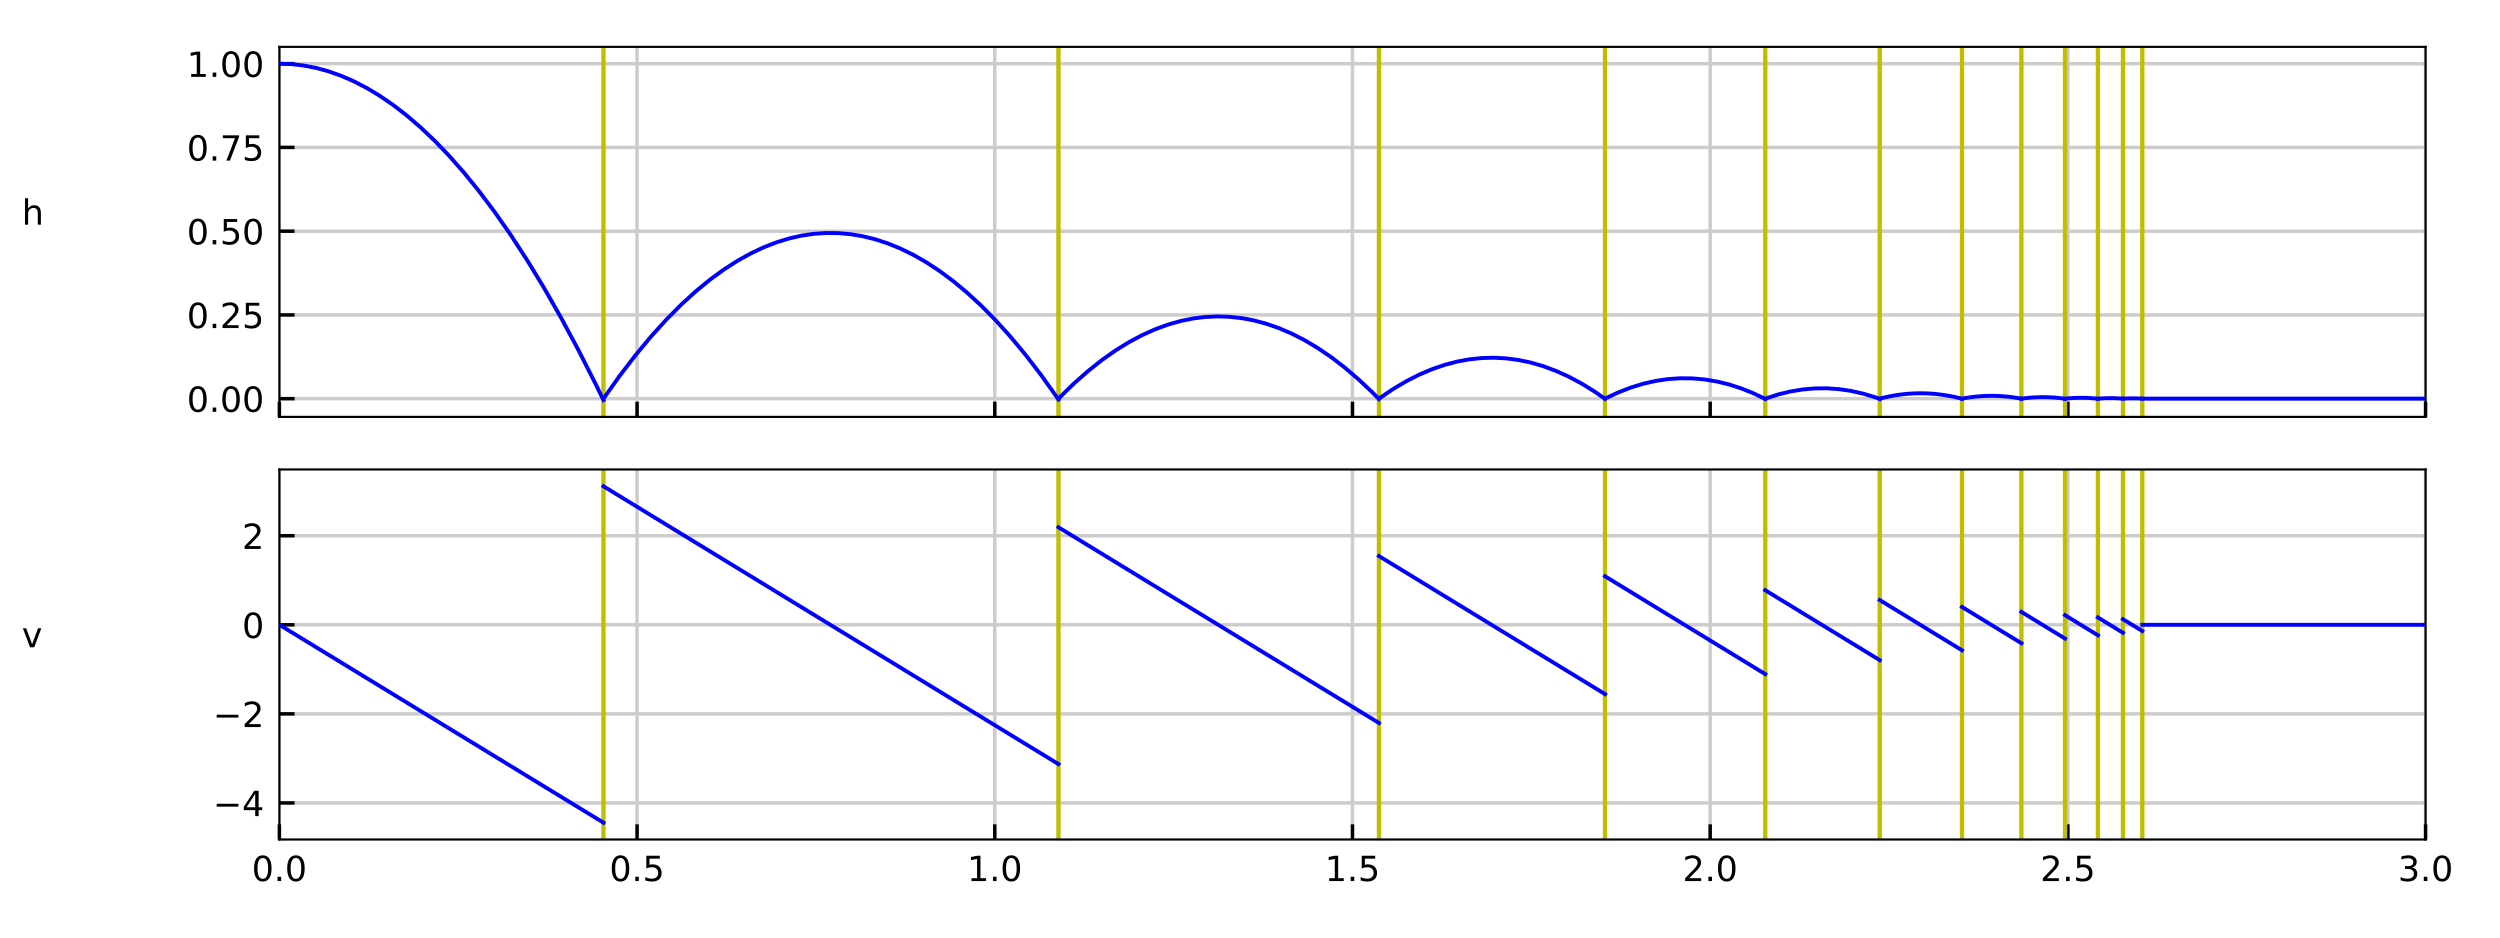 <?xml version="1.0" encoding="utf-8" standalone="no"?>
<!DOCTYPE svg PUBLIC "-//W3C//DTD SVG 1.1//EN"
  "http://www.w3.org/Graphics/SVG/1.1/DTD/svg11.dtd">
<!-- Created with matplotlib (https://matplotlib.org/) -->
<svg height="216pt" version="1.1" viewBox="0 0 576 216" width="576pt" xmlns="http://www.w3.org/2000/svg" xmlns:xlink="http://www.w3.org/1999/xlink">
 <defs>
  <style type="text/css">
*{stroke-linecap:butt;stroke-linejoin:round;}
  </style>
 </defs>
 <g id="figure_1">
  <g id="patch_1">
   <path d="M 0 216 
L 576 216 
L 576 0 
L 0 0 
z
" style="fill:#ffffff;"/>
  </g>
  <g id="axes_1">
   <g id="patch_2">
    <path d="M 64.368 96.056 
L 558.855 96.056 
L 558.855 10.8 
L 64.368 10.8 
z
" style="fill:#ffffff;"/>
   </g>
   <g id="matplotlib.axis_1">
    <g id="xtick_1">
     <g id="line2d_1">
      <path clip-path="url(#p7c8b265387)" d="M 64.368 96.056 
L 64.368 10.8 
" style="fill:none;stroke:#cccccc;stroke-linecap:square;stroke-width:0.8;"/>
     </g>
     <g id="line2d_2">
      <defs>
       <path d="M 0 0 
L 0 -3.5 
" id="mca4e1f4538" style="stroke:#000000;stroke-width:0.8;"/>
      </defs>
      <g>
       <use style="stroke:#000000;stroke-width:0.8;" x="64.368" xlink:href="#mca4e1f4538" y="96.056"/>
      </g>
     </g>
    </g>
    <g id="xtick_2">
     <g id="line2d_3">
      <path clip-path="url(#p7c8b265387)" d="M 146.782 96.056 
L 146.782 10.8 
" style="fill:none;stroke:#cccccc;stroke-linecap:square;stroke-width:0.8;"/>
     </g>
     <g id="line2d_4">
      <g>
       <use style="stroke:#000000;stroke-width:0.8;" x="146.782" xlink:href="#mca4e1f4538" y="96.056"/>
      </g>
     </g>
    </g>
    <g id="xtick_3">
     <g id="line2d_5">
      <path clip-path="url(#p7c8b265387)" d="M 229.197 96.056 
L 229.197 10.8 
" style="fill:none;stroke:#cccccc;stroke-linecap:square;stroke-width:0.8;"/>
     </g>
     <g id="line2d_6">
      <g>
       <use style="stroke:#000000;stroke-width:0.8;" x="229.197" xlink:href="#mca4e1f4538" y="96.056"/>
      </g>
     </g>
    </g>
    <g id="xtick_4">
     <g id="line2d_7">
      <path clip-path="url(#p7c8b265387)" d="M 311.611 96.056 
L 311.611 10.8 
" style="fill:none;stroke:#cccccc;stroke-linecap:square;stroke-width:0.8;"/>
     </g>
     <g id="line2d_8">
      <g>
       <use style="stroke:#000000;stroke-width:0.8;" x="311.611" xlink:href="#mca4e1f4538" y="96.056"/>
      </g>
     </g>
    </g>
    <g id="xtick_5">
     <g id="line2d_9">
      <path clip-path="url(#p7c8b265387)" d="M 394.026 96.056 
L 394.026 10.8 
" style="fill:none;stroke:#cccccc;stroke-linecap:square;stroke-width:0.8;"/>
     </g>
     <g id="line2d_10">
      <g>
       <use style="stroke:#000000;stroke-width:0.8;" x="394.026" xlink:href="#mca4e1f4538" y="96.056"/>
      </g>
     </g>
    </g>
    <g id="xtick_6">
     <g id="line2d_11">
      <path clip-path="url(#p7c8b265387)" d="M 476.44 96.056 
L 476.44 10.8 
" style="fill:none;stroke:#cccccc;stroke-linecap:square;stroke-width:0.8;"/>
     </g>
     <g id="line2d_12">
      <g>
       <use style="stroke:#000000;stroke-width:0.8;" x="476.44" xlink:href="#mca4e1f4538" y="96.056"/>
      </g>
     </g>
    </g>
    <g id="xtick_7">
     <g id="line2d_13">
      <path clip-path="url(#p7c8b265387)" d="M 558.855 96.056 
L 558.855 10.8 
" style="fill:none;stroke:#cccccc;stroke-linecap:square;stroke-width:0.8;"/>
     </g>
     <g id="line2d_14">
      <g>
       <use style="stroke:#000000;stroke-width:0.8;" x="558.855" xlink:href="#mca4e1f4538" y="96.056"/>
      </g>
     </g>
    </g>
   </g>
   <g id="matplotlib.axis_2">
    <g id="ytick_1">
     <g id="line2d_15">
      <path clip-path="url(#p7c8b265387)" d="M 64.368 91.847 
L 558.855 91.847 
" style="fill:none;stroke:#cccccc;stroke-linecap:square;stroke-width:0.8;"/>
     </g>
     <g id="line2d_16">
      <defs>
       <path d="M 0 0 
L 3.5 0 
" id="m8589a57778" style="stroke:#000000;stroke-width:0.8;"/>
      </defs>
      <g>
       <use style="stroke:#000000;stroke-width:0.8;" x="64.368" xlink:href="#m8589a57778" y="91.847"/>
      </g>
     </g>
     <g id="text_1">
      <!-- 0.00 -->
      <defs>
       <path d="M 31.781 66.406 
Q 24.172 66.406 20.328 58.906 
Q 16.5 51.422 16.5 36.375 
Q 16.5 21.391 20.328 13.891 
Q 24.172 6.391 31.781 6.391 
Q 39.453 6.391 43.281 13.891 
Q 47.125 21.391 47.125 36.375 
Q 47.125 51.422 43.281 58.906 
Q 39.453 66.406 31.781 66.406 
z
M 31.781 74.219 
Q 44.047 74.219 50.516 64.516 
Q 56.984 54.828 56.984 36.375 
Q 56.984 17.969 50.516 8.266 
Q 44.047 -1.422 31.781 -1.422 
Q 19.531 -1.422 13.062 8.266 
Q 6.594 17.969 6.594 36.375 
Q 6.594 54.828 13.062 64.516 
Q 19.531 74.219 31.781 74.219 
z
" id="DejaVuSans-48"/>
       <path d="M 10.688 12.406 
L 21 12.406 
L 21 0 
L 10.688 0 
z
" id="DejaVuSans-46"/>
      </defs>
      <g transform="translate(43.056 94.886)scale(0.08 -0.08)">
       <use xlink:href="#DejaVuSans-48"/>
       <use x="63.623" xlink:href="#DejaVuSans-46"/>
       <use x="95.41" xlink:href="#DejaVuSans-48"/>
       <use x="159.033" xlink:href="#DejaVuSans-48"/>
      </g>
     </g>
    </g>
    <g id="ytick_2">
     <g id="line2d_17">
      <path clip-path="url(#p7c8b265387)" d="M 64.368 72.554 
L 558.855 72.554 
" style="fill:none;stroke:#cccccc;stroke-linecap:square;stroke-width:0.8;"/>
     </g>
     <g id="line2d_18">
      <g>
       <use style="stroke:#000000;stroke-width:0.8;" x="64.368" xlink:href="#m8589a57778" y="72.554"/>
      </g>
     </g>
     <g id="text_2">
      <!-- 0.25 -->
      <defs>
       <path d="M 19.188 8.297 
L 53.609 8.297 
L 53.609 0 
L 7.328 0 
L 7.328 8.297 
Q 12.938 14.109 22.625 23.891 
Q 32.328 33.688 34.812 36.531 
Q 39.547 41.844 41.422 45.531 
Q 43.312 49.219 43.312 52.781 
Q 43.312 58.594 39.234 62.25 
Q 35.156 65.922 28.609 65.922 
Q 23.969 65.922 18.812 64.312 
Q 13.672 62.703 7.812 59.422 
L 7.812 69.391 
Q 13.766 71.781 18.938 73 
Q 24.125 74.219 28.422 74.219 
Q 39.75 74.219 46.484 68.547 
Q 53.219 62.891 53.219 53.422 
Q 53.219 48.922 51.531 44.891 
Q 49.859 40.875 45.406 35.406 
Q 44.188 33.984 37.641 27.219 
Q 31.109 20.453 19.188 8.297 
z
" id="DejaVuSans-50"/>
       <path d="M 10.797 72.906 
L 49.516 72.906 
L 49.516 64.594 
L 19.828 64.594 
L 19.828 46.734 
Q 21.969 47.469 24.109 47.828 
Q 26.266 48.188 28.422 48.188 
Q 40.625 48.188 47.75 41.5 
Q 54.891 34.812 54.891 23.391 
Q 54.891 11.625 47.562 5.094 
Q 40.234 -1.422 26.906 -1.422 
Q 22.312 -1.422 17.547 -0.641 
Q 12.797 0.141 7.719 1.703 
L 7.719 11.625 
Q 12.109 9.234 16.797 8.062 
Q 21.484 6.891 26.703 6.891 
Q 35.156 6.891 40.078 11.328 
Q 45.016 15.766 45.016 23.391 
Q 45.016 31 40.078 35.438 
Q 35.156 39.891 26.703 39.891 
Q 22.75 39.891 18.812 39.016 
Q 14.891 38.141 10.797 36.281 
z
" id="DejaVuSans-53"/>
      </defs>
      <g transform="translate(43.056 75.593)scale(0.08 -0.08)">
       <use xlink:href="#DejaVuSans-48"/>
       <use x="63.623" xlink:href="#DejaVuSans-46"/>
       <use x="95.41" xlink:href="#DejaVuSans-50"/>
       <use x="159.033" xlink:href="#DejaVuSans-53"/>
      </g>
     </g>
    </g>
    <g id="ytick_3">
     <g id="line2d_19">
      <path clip-path="url(#p7c8b265387)" d="M 64.368 53.261 
L 558.855 53.261 
" style="fill:none;stroke:#cccccc;stroke-linecap:square;stroke-width:0.8;"/>
     </g>
     <g id="line2d_20">
      <g>
       <use style="stroke:#000000;stroke-width:0.8;" x="64.368" xlink:href="#m8589a57778" y="53.261"/>
      </g>
     </g>
     <g id="text_3">
      <!-- 0.50 -->
      <g transform="translate(43.056 56.301)scale(0.08 -0.08)">
       <use xlink:href="#DejaVuSans-48"/>
       <use x="63.623" xlink:href="#DejaVuSans-46"/>
       <use x="95.41" xlink:href="#DejaVuSans-53"/>
       <use x="159.033" xlink:href="#DejaVuSans-48"/>
      </g>
     </g>
    </g>
    <g id="ytick_4">
     <g id="line2d_21">
      <path clip-path="url(#p7c8b265387)" d="M 64.368 33.968 
L 558.855 33.968 
" style="fill:none;stroke:#cccccc;stroke-linecap:square;stroke-width:0.8;"/>
     </g>
     <g id="line2d_22">
      <g>
       <use style="stroke:#000000;stroke-width:0.8;" x="64.368" xlink:href="#m8589a57778" y="33.968"/>
      </g>
     </g>
     <g id="text_4">
      <!-- 0.75 -->
      <defs>
       <path d="M 8.203 72.906 
L 55.078 72.906 
L 55.078 68.703 
L 28.609 0 
L 18.312 0 
L 43.219 64.594 
L 8.203 64.594 
z
" id="DejaVuSans-55"/>
      </defs>
      <g transform="translate(43.056 37.008)scale(0.08 -0.08)">
       <use xlink:href="#DejaVuSans-48"/>
       <use x="63.623" xlink:href="#DejaVuSans-46"/>
       <use x="95.41" xlink:href="#DejaVuSans-55"/>
       <use x="159.033" xlink:href="#DejaVuSans-53"/>
      </g>
     </g>
    </g>
    <g id="ytick_5">
     <g id="line2d_23">
      <path clip-path="url(#p7c8b265387)" d="M 64.368 14.675 
L 558.855 14.675 
" style="fill:none;stroke:#cccccc;stroke-linecap:square;stroke-width:0.8;"/>
     </g>
     <g id="line2d_24">
      <g>
       <use style="stroke:#000000;stroke-width:0.8;" x="64.368" xlink:href="#m8589a57778" y="14.675"/>
      </g>
     </g>
     <g id="text_5">
      <!-- 1.00 -->
      <defs>
       <path d="M 12.406 8.297 
L 28.516 8.297 
L 28.516 63.922 
L 10.984 60.406 
L 10.984 69.391 
L 28.422 72.906 
L 38.281 72.906 
L 38.281 8.297 
L 54.391 8.297 
L 54.391 0 
L 12.406 0 
z
" id="DejaVuSans-49"/>
      </defs>
      <g transform="translate(43.056 17.715)scale(0.08 -0.08)">
       <use xlink:href="#DejaVuSans-49"/>
       <use x="63.623" xlink:href="#DejaVuSans-46"/>
       <use x="95.41" xlink:href="#DejaVuSans-48"/>
       <use x="159.033" xlink:href="#DejaVuSans-48"/>
      </g>
     </g>
    </g>
    <g id="text_6">
     <!-- h -->
     <defs>
      <path d="M 54.891 33.016 
L 54.891 0 
L 45.906 0 
L 45.906 32.719 
Q 45.906 40.484 42.875 44.328 
Q 39.844 48.188 33.797 48.188 
Q 26.516 48.188 22.312 43.547 
Q 18.109 38.922 18.109 30.906 
L 18.109 0 
L 9.078 0 
L 9.078 75.984 
L 18.109 75.984 
L 18.109 46.188 
Q 21.344 51.125 25.703 53.562 
Q 30.078 56 35.797 56 
Q 45.219 56 50.047 50.172 
Q 54.891 44.344 54.891 33.016 
z
" id="DejaVuSans-104"/>
     </defs>
     <g transform="translate(5.03 51.764)scale(0.08 -0.08)">
      <use xlink:href="#DejaVuSans-104"/>
     </g>
    </g>
   </g>
   <g id="line2d_25">
    <path clip-path="url(#p7c8b265387)" d="M 139.036 96.056 
L 139.036 10.8 
" style="fill:none;stroke:#bfbf00;stroke-linecap:square;"/>
   </g>
   <g id="line2d_26">
    <path clip-path="url(#p7c8b265387)" d="M 243.867 96.056 
L 243.867 10.8 
" style="fill:none;stroke:#bfbf00;stroke-linecap:square;"/>
   </g>
   <g id="line2d_27">
    <path clip-path="url(#p7c8b265387)" d="M 317.71 96.056 
L 317.71 10.8 
" style="fill:none;stroke:#bfbf00;stroke-linecap:square;"/>
   </g>
   <g id="line2d_28">
    <path clip-path="url(#p7c8b265387)" d="M 369.796 96.056 
L 369.796 10.8 
" style="fill:none;stroke:#bfbf00;stroke-linecap:square;"/>
   </g>
   <g id="line2d_29">
    <path clip-path="url(#p7c8b265387)" d="M 406.718 96.056 
L 406.718 10.8 
" style="fill:none;stroke:#bfbf00;stroke-linecap:square;"/>
   </g>
   <g id="line2d_30">
    <path clip-path="url(#p7c8b265387)" d="M 433.09 96.056 
L 433.09 10.8 
" style="fill:none;stroke:#bfbf00;stroke-linecap:square;"/>
   </g>
   <g id="line2d_31">
    <path clip-path="url(#p7c8b265387)" d="M 452.046 96.056 
L 452.046 10.8 
" style="fill:none;stroke:#bfbf00;stroke-linecap:square;"/>
   </g>
   <g id="line2d_32">
    <path clip-path="url(#p7c8b265387)" d="M 465.727 96.056 
L 465.727 10.8 
" style="fill:none;stroke:#bfbf00;stroke-linecap:square;"/>
   </g>
   <g id="line2d_33">
    <path clip-path="url(#p7c8b265387)" d="M 475.781 96.056 
L 475.781 10.8 
" style="fill:none;stroke:#bfbf00;stroke-linecap:square;"/>
   </g>
   <g id="line2d_34">
    <path clip-path="url(#p7c8b265387)" d="M 483.363 96.056 
L 483.363 10.8 
" style="fill:none;stroke:#bfbf00;stroke-linecap:square;"/>
   </g>
   <g id="line2d_35">
    <path clip-path="url(#p7c8b265387)" d="M 489.132 96.056 
L 489.132 10.8 
" style="fill:none;stroke:#bfbf00;stroke-linecap:square;"/>
   </g>
   <g id="line2d_36">
    <path clip-path="url(#p7c8b265387)" d="M 493.583 96.056 
L 493.583 10.8 
" style="fill:none;stroke:#bfbf00;stroke-linecap:square;"/>
   </g>
   <g id="patch_3">
    <path d="M 64.368 96.056 
L 64.368 10.8 
" style="fill:none;stroke:#000000;stroke-linecap:square;stroke-linejoin:miter;stroke-width:0.5;"/>
   </g>
   <g id="patch_4">
    <path d="M 558.855 96.056 
L 558.855 10.8 
" style="fill:none;stroke:#000000;stroke-linecap:square;stroke-linejoin:miter;stroke-width:0.5;"/>
   </g>
   <g id="patch_5">
    <path d="M 64.368 96.056 
L 558.855 96.056 
" style="fill:none;stroke:#000000;stroke-linecap:square;stroke-linejoin:miter;stroke-width:0.5;"/>
   </g>
   <g id="patch_6">
    <path d="M 64.368 10.8 
L 558.855 10.8 
" style="fill:none;stroke:#000000;stroke-linecap:square;stroke-linejoin:miter;stroke-width:0.5;"/>
   </g>
   <g id="line2d_37">
    <path clip-path="url(#p7c8b265387)" d="M 64.368 14.675 
L 67.17 14.778 
L 69.972 15.1 
L 72.774 15.641 
L 75.576 16.4 
L 78.543 17.442 
L 81.51 18.73 
L 84.477 20.263 
L 87.444 22.041 
L 90.576 24.185 
L 93.708 26.601 
L 96.839 29.291 
L 100.136 32.418 
L 103.432 35.847 
L 106.894 39.774 
L 110.355 44.035 
L 113.982 48.856 
L 117.608 54.044 
L 121.399 59.86 
L 125.19 66.076 
L 129.146 72.99 
L 133.267 80.655 
L 137.387 88.793 
L 139.036 92.181 
L 139.036 92.181 
" style="fill:none;stroke:#0000ff;stroke-linecap:square;stroke-width:0.9;"/>
   </g>
   <g id="line2d_38">
    <path clip-path="url(#p7c8b265387)" d="M 139.036 91.847 
L 142.827 86.517 
L 146.453 81.794 
L 150.079 77.437 
L 153.54 73.62 
L 157.002 70.136 
L 160.298 67.129 
L 163.595 64.425 
L 166.727 62.137 
L 169.859 60.121 
L 172.99 58.379 
L 175.957 56.981 
L 178.924 55.828 
L 181.891 54.921 
L 184.693 54.289 
L 187.495 53.876 
L 190.297 53.681 
L 193.099 53.706 
L 195.902 53.949 
L 198.704 54.411 
L 201.506 55.092 
L 204.473 56.051 
L 207.44 57.256 
L 210.406 58.706 
L 213.373 60.401 
L 216.505 62.457 
L 219.637 64.785 
L 222.769 67.387 
L 226.065 70.422 
L 229.362 73.759 
L 232.823 77.589 
L 236.285 81.752 
L 239.911 86.472 
L 243.537 91.559 
L 243.867 92.04 
L 243.867 92.04 
" style="fill:none;stroke:#0000ff;stroke-linecap:square;stroke-width:0.9;"/>
   </g>
   <g id="line2d_39">
    <path clip-path="url(#p7c8b265387)" d="M 243.867 91.847 
L 247.328 88.457 
L 250.625 85.539 
L 253.921 82.924 
L 257.053 80.72 
L 260.185 78.789 
L 263.152 77.212 
L 266.119 75.88 
L 269.086 74.793 
L 272.053 73.952 
L 274.855 73.383 
L 277.657 73.033 
L 280.459 72.901 
L 283.261 72.988 
L 286.063 73.294 
L 288.865 73.819 
L 291.667 74.562 
L 294.634 75.588 
L 297.601 76.859 
L 300.568 78.375 
L 303.535 80.137 
L 306.667 82.262 
L 309.798 84.661 
L 312.93 87.333 
L 316.227 90.441 
L 317.71 91.939 
L 317.71 91.939 
" style="fill:none;stroke:#0000ff;stroke-linecap:square;stroke-width:0.9;"/>
   </g>
   <g id="line2d_40">
    <path clip-path="url(#p7c8b265387)" d="M 317.71 91.847 
L 320.842 89.713 
L 323.974 87.853 
L 326.941 86.342 
L 329.908 85.077 
L 332.874 84.057 
L 335.841 83.283 
L 338.643 82.777 
L 341.446 82.489 
L 344.248 82.42 
L 347.05 82.571 
L 349.852 82.939 
L 352.654 83.527 
L 355.456 84.333 
L 358.423 85.426 
L 361.39 86.763 
L 364.357 88.346 
L 367.324 90.175 
L 369.796 91.885 
L 369.796 91.885 
" style="fill:none;stroke:#0000ff;stroke-linecap:square;stroke-width:0.9;"/>
   </g>
   <g id="line2d_41">
    <path clip-path="url(#p7c8b265387)" d="M 369.796 91.847 
L 372.763 90.449 
L 375.73 89.297 
L 378.697 88.39 
L 381.499 87.759 
L 384.301 87.346 
L 387.103 87.152 
L 389.905 87.177 
L 392.707 87.421 
L 395.509 87.883 
L 398.312 88.564 
L 401.114 89.465 
L 404.081 90.656 
L 406.718 91.921 
L 406.718 91.921 
" style="fill:none;stroke:#0000ff;stroke-linecap:square;stroke-width:0.9;"/>
   </g>
   <g id="line2d_42">
    <path clip-path="url(#p7c8b265387)" d="M 406.718 91.847 
L 409.685 90.886 
L 412.487 90.203 
L 415.289 89.739 
L 418.091 89.493 
L 420.893 89.467 
L 423.695 89.659 
L 426.497 90.07 
L 429.299 90.7 
L 432.101 91.549 
L 433.09 91.901 
L 433.09 91.901 
" style="fill:none;stroke:#0000ff;stroke-linecap:square;stroke-width:0.9;"/>
   </g>
   <g id="line2d_43">
    <path clip-path="url(#p7c8b265387)" d="M 433.09 91.847 
L 433.255 91.804 
L 433.42 91.762 
L 433.585 91.721 
L 433.75 91.68 
L 433.915 91.64 
L 434.079 91.601 
L 434.244 91.563 
L 434.409 91.525 
L 434.574 91.488 
L 434.739 91.452 
L 434.904 91.417 
L 435.068 91.382 
L 435.233 91.348 
L 435.398 91.315 
L 435.563 91.283 
L 435.728 91.251 
L 435.893 91.221 
L 436.057 91.191 
L 436.222 91.161 
L 436.387 91.133 
L 436.552 91.105 
L 436.717 91.078 
L 436.882 91.052 
L 437.046 91.026 
L 437.211 91.002 
L 437.376 90.978 
L 437.541 90.955 
L 437.706 90.932 
L 437.871 90.91 
L 438.035 90.889 
L 438.2 90.869 
L 438.365 90.85 
L 438.53 90.831 
L 438.695 90.813 
L 438.859 90.796 
L 439.024 90.78 
L 439.189 90.764 
L 439.354 90.749 
L 439.519 90.735 
L 439.684 90.722 
L 439.848 90.709 
L 440.013 90.697 
L 440.178 90.686 
L 440.343 90.676 
L 440.508 90.666 
L 440.673 90.657 
L 440.837 90.649 
L 441.002 90.642 
L 441.167 90.635 
L 441.332 90.63 
L 441.497 90.625 
L 441.662 90.62 
L 441.826 90.617 
L 441.991 90.614 
L 442.156 90.612 
L 442.321 90.611 
L 442.486 90.61 
L 442.651 90.61 
L 442.815 90.611 
L 442.98 90.613 
L 443.145 90.616 
L 443.31 90.619 
L 443.475 90.623 
L 443.64 90.628 
L 443.804 90.633 
L 443.969 90.64 
L 444.134 90.647 
L 444.299 90.655 
L 444.464 90.663 
L 444.629 90.673 
L 444.793 90.683 
L 444.958 90.694 
L 445.123 90.705 
L 445.288 90.718 
L 445.453 90.731 
L 445.617 90.745 
L 445.782 90.759 
L 445.947 90.775 
L 446.112 90.791 
L 446.277 90.808 
L 446.442 90.825 
L 446.606 90.844 
L 446.771 90.863 
L 446.936 90.883 
L 447.101 90.904 
L 447.266 90.925 
L 447.431 90.947 
L 447.595 90.97 
L 447.76 90.994 
L 447.925 91.018 
L 448.09 91.044 
L 448.255 91.07 
L 448.42 91.096 
L 448.584 91.124 
L 448.749 91.152 
L 448.914 91.181 
L 449.079 91.211 
L 449.244 91.242 
L 449.409 91.273 
L 449.573 91.305 
L 449.738 91.338 
L 449.903 91.371 
L 450.068 91.406 
L 450.233 91.441 
L 450.398 91.476 
L 450.562 91.513 
L 450.727 91.55 
L 450.892 91.589 
L 451.057 91.627 
L 451.222 91.667 
L 451.386 91.707 
L 451.551 91.749 
L 451.716 91.79 
L 451.881 91.833 
L 452.046 91.877 
" style="fill:none;stroke:#0000ff;stroke-linecap:square;stroke-width:0.9;"/>
   </g>
   <g id="line2d_44">
    <path clip-path="url(#p7c8b265387)" d="M 452.046 91.847 
L 452.211 91.816 
L 452.375 91.786 
L 452.54 91.756 
L 452.705 91.728 
L 452.87 91.7 
L 453.035 91.673 
L 453.2 91.646 
L 453.364 91.621 
L 453.529 91.596 
L 453.694 91.572 
L 453.859 91.549 
L 454.024 91.526 
L 454.189 91.504 
L 454.353 91.483 
L 454.518 91.463 
L 454.683 91.443 
L 454.848 91.424 
L 455.013 91.406 
L 455.178 91.389 
L 455.342 91.372 
L 455.507 91.357 
L 455.672 91.342 
L 455.837 91.327 
L 456.002 91.314 
L 456.167 91.301 
L 456.331 91.289 
L 456.496 91.278 
L 456.661 91.267 
L 456.826 91.258 
L 456.991 91.249 
L 457.156 91.241 
L 457.32 91.233 
L 457.485 91.226 
L 457.65 91.221 
L 457.815 91.215 
L 457.98 91.211 
L 458.144 91.207 
L 458.309 91.204 
L 458.474 91.202 
L 458.639 91.201 
L 458.804 91.2 
L 458.969 91.2 
L 459.133 91.201 
L 459.298 91.203 
L 459.463 91.205 
L 459.628 91.208 
L 459.793 91.212 
L 459.958 91.217 
L 460.122 91.222 
L 460.287 91.229 
L 460.452 91.235 
L 460.617 91.243 
L 460.782 91.252 
L 460.947 91.261 
L 461.111 91.271 
L 461.276 91.282 
L 461.441 91.293 
L 461.606 91.305 
L 461.771 91.318 
L 461.936 91.332 
L 462.1 91.346 
L 462.265 91.362 
L 462.43 91.378 
L 462.595 91.395 
L 462.76 91.412 
L 462.925 91.43 
L 463.089 91.449 
L 463.254 91.469 
L 463.419 91.49 
L 463.584 91.511 
L 463.749 91.533 
L 463.913 91.556 
L 464.078 91.58 
L 464.243 91.604 
L 464.408 91.629 
L 464.573 91.655 
L 464.738 91.682 
L 464.902 91.709 
L 465.067 91.737 
L 465.232 91.766 
L 465.397 91.796 
L 465.562 91.826 
L 465.727 91.857 
" style="fill:none;stroke:#0000ff;stroke-linecap:square;stroke-width:0.9;"/>
   </g>
   <g id="line2d_45">
    <path clip-path="url(#p7c8b265387)" d="M 465.727 91.847 
L 465.891 91.825 
L 466.056 91.803 
L 466.221 91.782 
L 466.386 91.762 
L 466.551 91.743 
L 466.716 91.724 
L 466.88 91.706 
L 467.045 91.689 
L 467.21 91.673 
L 467.375 91.658 
L 467.54 91.643 
L 467.705 91.629 
L 467.869 91.616 
L 468.034 91.603 
L 468.199 91.591 
L 468.364 91.58 
L 468.529 91.57 
L 468.694 91.561 
L 468.858 91.552 
L 469.023 91.544 
L 469.188 91.537 
L 469.353 91.53 
L 469.518 91.525 
L 469.683 91.52 
L 469.847 91.516 
L 470.012 91.512 
L 470.177 91.509 
L 470.342 91.508 
L 470.507 91.506 
L 470.671 91.506 
L 470.836 91.506 
L 471.001 91.507 
L 471.166 91.509 
L 471.331 91.512 
L 471.496 91.515 
L 471.66 91.52 
L 471.825 91.524 
L 471.99 91.53 
L 472.155 91.537 
L 472.32 91.544 
L 472.485 91.552 
L 472.649 91.56 
L 472.814 91.57 
L 472.979 91.58 
L 473.144 91.591 
L 473.309 91.603 
L 473.474 91.615 
L 473.638 91.628 
L 473.803 91.642 
L 473.968 91.657 
L 474.133 91.673 
L 474.298 91.689 
L 474.463 91.706 
L 474.627 91.724 
L 474.792 91.742 
L 474.957 91.762 
L 475.122 91.782 
L 475.287 91.802 
L 475.452 91.824 
L 475.616 91.846 
L 475.781 91.869 
" style="fill:none;stroke:#0000ff;stroke-linecap:square;stroke-width:0.9;"/>
   </g>
   <g id="line2d_46">
    <path clip-path="url(#p7c8b265387)" d="M 475.781 91.847 
L 475.946 91.83 
L 476.111 91.814 
L 476.276 91.799 
L 476.44 91.785 
L 476.605 91.771 
L 476.77 91.758 
L 476.935 91.746 
L 477.1 91.735 
L 477.265 91.724 
L 477.429 91.714 
L 477.594 91.705 
L 477.759 91.697 
L 477.924 91.689 
L 478.089 91.682 
L 478.254 91.676 
L 478.418 91.671 
L 478.583 91.666 
L 478.748 91.662 
L 478.913 91.659 
L 479.078 91.657 
L 479.243 91.656 
L 479.407 91.655 
L 479.572 91.655 
L 479.737 91.655 
L 479.902 91.657 
L 480.067 91.659 
L 480.232 91.662 
L 480.396 91.666 
L 480.561 91.67 
L 480.726 91.676 
L 480.891 91.682 
L 481.056 91.689 
L 481.221 91.696 
L 481.385 91.704 
L 481.55 91.713 
L 481.715 91.723 
L 481.88 91.734 
L 482.045 91.745 
L 482.21 91.757 
L 482.374 91.77 
L 482.539 91.784 
L 482.704 91.798 
L 482.869 91.813 
L 483.034 91.829 
L 483.198 91.846 
L 483.363 91.863 
" style="fill:none;stroke:#0000ff;stroke-linecap:square;stroke-width:0.9;"/>
   </g>
   <g id="line2d_47">
    <path clip-path="url(#p7c8b265387)" d="M 483.363 91.847 
L 483.528 91.834 
L 483.693 91.822 
L 483.858 91.811 
L 484.023 91.801 
L 484.187 91.791 
L 484.352 91.782 
L 484.517 91.774 
L 484.682 91.767 
L 484.847 91.76 
L 485.012 91.754 
L 485.176 91.749 
L 485.341 91.745 
L 485.506 91.741 
L 485.671 91.738 
L 485.836 91.736 
L 486.001 91.735 
L 486.165 91.734 
L 486.33 91.734 
L 486.495 91.735 
L 486.66 91.737 
L 486.825 91.739 
L 486.99 91.743 
L 487.154 91.746 
L 487.319 91.751 
L 487.484 91.757 
L 487.649 91.763 
L 487.814 91.77 
L 487.979 91.778 
L 488.143 91.786 
L 488.308 91.795 
L 488.473 91.805 
L 488.638 91.816 
L 488.803 91.828 
L 488.968 91.84 
L 489.132 91.853 
" style="fill:none;stroke:#0000ff;stroke-linecap:square;stroke-width:0.9;"/>
   </g>
   <g id="line2d_48">
    <path clip-path="url(#p7c8b265387)" d="M 489.132 91.847 
L 489.297 91.837 
L 489.462 91.828 
L 489.627 91.82 
L 489.792 91.813 
L 489.956 91.806 
L 490.121 91.8 
L 490.286 91.795 
L 490.451 91.791 
L 490.616 91.787 
L 490.781 91.784 
L 490.945 91.782 
L 491.11 91.781 
L 491.275 91.78 
L 491.44 91.781 
L 491.605 91.782 
L 491.77 91.783 
L 491.934 91.786 
L 492.099 91.789 
L 492.264 91.793 
L 492.429 91.798 
L 492.594 91.803 
L 492.759 91.809 
L 492.923 91.816 
L 493.088 91.824 
L 493.253 91.833 
L 493.418 91.842 
L 493.583 91.852 
" style="fill:none;stroke:#0000ff;stroke-linecap:square;stroke-width:0.9;"/>
   </g>
   <g id="line2d_49">
    <path clip-path="url(#p7c8b265387)" d="M 493.583 91.847 
L 558.855 91.847 
L 558.855 91.847 
" style="fill:none;stroke:#0000ff;stroke-linecap:square;stroke-width:0.9;"/>
   </g>
  </g>
  <g id="axes_2">
   <g id="patch_7">
    <path d="M 64.368 193.42 
L 558.855 193.42 
L 558.855 108.164 
L 64.368 108.164 
z
" style="fill:#ffffff;"/>
   </g>
   <g id="matplotlib.axis_3">
    <g id="xtick_8">
     <g id="line2d_50">
      <path clip-path="url(#p36d86ec4d7)" d="M 64.368 193.42 
L 64.368 108.164 
" style="fill:none;stroke:#cccccc;stroke-linecap:square;stroke-width:0.8;"/>
     </g>
     <g id="line2d_51">
      <g>
       <use style="stroke:#000000;stroke-width:0.8;" x="64.368" xlink:href="#mca4e1f4538" y="193.42"/>
      </g>
     </g>
     <g id="text_7">
      <!-- 0.0 -->
      <g transform="translate(58.007 202.999)scale(0.08 -0.08)">
       <use xlink:href="#DejaVuSans-48"/>
       <use x="63.623" xlink:href="#DejaVuSans-46"/>
       <use x="95.41" xlink:href="#DejaVuSans-48"/>
      </g>
     </g>
    </g>
    <g id="xtick_9">
     <g id="line2d_52">
      <path clip-path="url(#p36d86ec4d7)" d="M 146.782 193.42 
L 146.782 108.164 
" style="fill:none;stroke:#cccccc;stroke-linecap:square;stroke-width:0.8;"/>
     </g>
     <g id="line2d_53">
      <g>
       <use style="stroke:#000000;stroke-width:0.8;" x="146.782" xlink:href="#mca4e1f4538" y="193.42"/>
      </g>
     </g>
     <g id="text_8">
      <!-- 0.5 -->
      <g transform="translate(140.421 202.999)scale(0.08 -0.08)">
       <use xlink:href="#DejaVuSans-48"/>
       <use x="63.623" xlink:href="#DejaVuSans-46"/>
       <use x="95.41" xlink:href="#DejaVuSans-53"/>
      </g>
     </g>
    </g>
    <g id="xtick_10">
     <g id="line2d_54">
      <path clip-path="url(#p36d86ec4d7)" d="M 229.197 193.42 
L 229.197 108.164 
" style="fill:none;stroke:#cccccc;stroke-linecap:square;stroke-width:0.8;"/>
     </g>
     <g id="line2d_55">
      <g>
       <use style="stroke:#000000;stroke-width:0.8;" x="229.197" xlink:href="#mca4e1f4538" y="193.42"/>
      </g>
     </g>
     <g id="text_9">
      <!-- 1.0 -->
      <g transform="translate(222.836 202.999)scale(0.08 -0.08)">
       <use xlink:href="#DejaVuSans-49"/>
       <use x="63.623" xlink:href="#DejaVuSans-46"/>
       <use x="95.41" xlink:href="#DejaVuSans-48"/>
      </g>
     </g>
    </g>
    <g id="xtick_11">
     <g id="line2d_56">
      <path clip-path="url(#p36d86ec4d7)" d="M 311.611 193.42 
L 311.611 108.164 
" style="fill:none;stroke:#cccccc;stroke-linecap:square;stroke-width:0.8;"/>
     </g>
     <g id="line2d_57">
      <g>
       <use style="stroke:#000000;stroke-width:0.8;" x="311.611" xlink:href="#mca4e1f4538" y="193.42"/>
      </g>
     </g>
     <g id="text_10">
      <!-- 1.5 -->
      <g transform="translate(305.25 202.999)scale(0.08 -0.08)">
       <use xlink:href="#DejaVuSans-49"/>
       <use x="63.623" xlink:href="#DejaVuSans-46"/>
       <use x="95.41" xlink:href="#DejaVuSans-53"/>
      </g>
     </g>
    </g>
    <g id="xtick_12">
     <g id="line2d_58">
      <path clip-path="url(#p36d86ec4d7)" d="M 394.026 193.42 
L 394.026 108.164 
" style="fill:none;stroke:#cccccc;stroke-linecap:square;stroke-width:0.8;"/>
     </g>
     <g id="line2d_59">
      <g>
       <use style="stroke:#000000;stroke-width:0.8;" x="394.026" xlink:href="#mca4e1f4538" y="193.42"/>
      </g>
     </g>
     <g id="text_11">
      <!-- 2.0 -->
      <g transform="translate(387.665 202.999)scale(0.08 -0.08)">
       <use xlink:href="#DejaVuSans-50"/>
       <use x="63.623" xlink:href="#DejaVuSans-46"/>
       <use x="95.41" xlink:href="#DejaVuSans-48"/>
      </g>
     </g>
    </g>
    <g id="xtick_13">
     <g id="line2d_60">
      <path clip-path="url(#p36d86ec4d7)" d="M 476.44 193.42 
L 476.44 108.164 
" style="fill:none;stroke:#cccccc;stroke-linecap:square;stroke-width:0.8;"/>
     </g>
     <g id="line2d_61">
      <g>
       <use style="stroke:#000000;stroke-width:0.8;" x="476.44" xlink:href="#mca4e1f4538" y="193.42"/>
      </g>
     </g>
     <g id="text_12">
      <!-- 2.5 -->
      <g transform="translate(470.079 202.999)scale(0.08 -0.08)">
       <use xlink:href="#DejaVuSans-50"/>
       <use x="63.623" xlink:href="#DejaVuSans-46"/>
       <use x="95.41" xlink:href="#DejaVuSans-53"/>
      </g>
     </g>
    </g>
    <g id="xtick_14">
     <g id="line2d_62">
      <path clip-path="url(#p36d86ec4d7)" d="M 558.855 193.42 
L 558.855 108.164 
" style="fill:none;stroke:#cccccc;stroke-linecap:square;stroke-width:0.8;"/>
     </g>
     <g id="line2d_63">
      <g>
       <use style="stroke:#000000;stroke-width:0.8;" x="558.855" xlink:href="#mca4e1f4538" y="193.42"/>
      </g>
     </g>
     <g id="text_13">
      <!-- 3.0 -->
      <defs>
       <path d="M 40.578 39.312 
Q 47.656 37.797 51.625 33 
Q 55.609 28.219 55.609 21.188 
Q 55.609 10.406 48.188 4.484 
Q 40.766 -1.422 27.094 -1.422 
Q 22.516 -1.422 17.656 -0.516 
Q 12.797 0.391 7.625 2.203 
L 7.625 11.719 
Q 11.719 9.328 16.594 8.109 
Q 21.484 6.891 26.812 6.891 
Q 36.078 6.891 40.938 10.547 
Q 45.797 14.203 45.797 21.188 
Q 45.797 27.641 41.281 31.266 
Q 36.766 34.906 28.719 34.906 
L 20.219 34.906 
L 20.219 43.016 
L 29.109 43.016 
Q 36.375 43.016 40.234 45.922 
Q 44.094 48.828 44.094 54.297 
Q 44.094 59.906 40.109 62.906 
Q 36.141 65.922 28.719 65.922 
Q 24.656 65.922 20.016 65.031 
Q 15.375 64.156 9.812 62.312 
L 9.812 71.094 
Q 15.438 72.656 20.344 73.438 
Q 25.25 74.219 29.594 74.219 
Q 40.828 74.219 47.359 69.109 
Q 53.906 64.016 53.906 55.328 
Q 53.906 49.266 50.438 45.094 
Q 46.969 40.922 40.578 39.312 
z
" id="DejaVuSans-51"/>
      </defs>
      <g transform="translate(552.494 202.999)scale(0.08 -0.08)">
       <use xlink:href="#DejaVuSans-51"/>
       <use x="63.623" xlink:href="#DejaVuSans-46"/>
       <use x="95.41" xlink:href="#DejaVuSans-48"/>
      </g>
     </g>
    </g>
   </g>
   <g id="matplotlib.axis_4">
    <g id="ytick_6">
     <g id="line2d_64">
      <path clip-path="url(#p36d86ec4d7)" d="M 64.368 184.99 
L 558.855 184.99 
" style="fill:none;stroke:#cccccc;stroke-linecap:square;stroke-width:0.8;"/>
     </g>
     <g id="line2d_65">
      <g>
       <use style="stroke:#000000;stroke-width:0.8;" x="64.368" xlink:href="#m8589a57778" y="184.99"/>
      </g>
     </g>
     <g id="text_14">
      <!-- −4 -->
      <defs>
       <path d="M 10.594 35.5 
L 73.188 35.5 
L 73.188 27.203 
L 10.594 27.203 
z
" id="DejaVuSans-8722"/>
       <path d="M 37.797 64.312 
L 12.891 25.391 
L 37.797 25.391 
z
M 35.203 72.906 
L 47.609 72.906 
L 47.609 25.391 
L 58.016 25.391 
L 58.016 17.188 
L 47.609 17.188 
L 47.609 0 
L 37.797 0 
L 37.797 17.188 
L 4.891 17.188 
L 4.891 26.703 
z
" id="DejaVuSans-52"/>
      </defs>
      <g transform="translate(49.074 188.03)scale(0.08 -0.08)">
       <use xlink:href="#DejaVuSans-8722"/>
       <use x="83.789" xlink:href="#DejaVuSans-52"/>
      </g>
     </g>
    </g>
    <g id="ytick_7">
     <g id="line2d_66">
      <path clip-path="url(#p36d86ec4d7)" d="M 64.368 164.472 
L 558.855 164.472 
" style="fill:none;stroke:#cccccc;stroke-linecap:square;stroke-width:0.8;"/>
     </g>
     <g id="line2d_67">
      <g>
       <use style="stroke:#000000;stroke-width:0.8;" x="64.368" xlink:href="#m8589a57778" y="164.472"/>
      </g>
     </g>
     <g id="text_15">
      <!-- −2 -->
      <g transform="translate(49.074 167.511)scale(0.08 -0.08)">
       <use xlink:href="#DejaVuSans-8722"/>
       <use x="83.789" xlink:href="#DejaVuSans-50"/>
      </g>
     </g>
    </g>
    <g id="ytick_8">
     <g id="line2d_68">
      <path clip-path="url(#p36d86ec4d7)" d="M 64.368 143.953 
L 558.855 143.953 
" style="fill:none;stroke:#cccccc;stroke-linecap:square;stroke-width:0.8;"/>
     </g>
     <g id="line2d_69">
      <g>
       <use style="stroke:#000000;stroke-width:0.8;" x="64.368" xlink:href="#m8589a57778" y="143.953"/>
      </g>
     </g>
     <g id="text_16">
      <!-- 0 -->
      <g transform="translate(55.778 146.992)scale(0.08 -0.08)">
       <use xlink:href="#DejaVuSans-48"/>
      </g>
     </g>
    </g>
    <g id="ytick_9">
     <g id="line2d_70">
      <path clip-path="url(#p36d86ec4d7)" d="M 64.368 123.435 
L 558.855 123.435 
" style="fill:none;stroke:#cccccc;stroke-linecap:square;stroke-width:0.8;"/>
     </g>
     <g id="line2d_71">
      <g>
       <use style="stroke:#000000;stroke-width:0.8;" x="64.368" xlink:href="#m8589a57778" y="123.435"/>
      </g>
     </g>
     <g id="text_17">
      <!-- 2 -->
      <g transform="translate(55.778 126.474)scale(0.08 -0.08)">
       <use xlink:href="#DejaVuSans-50"/>
      </g>
     </g>
    </g>
    <g id="text_18">
     <!-- v -->
     <defs>
      <path d="M 2.984 54.688 
L 12.5 54.688 
L 29.594 8.797 
L 46.688 54.688 
L 56.203 54.688 
L 35.688 0 
L 23.484 0 
z
" id="DejaVuSans-118"/>
     </defs>
     <g transform="translate(5.03 149.128)scale(0.08 -0.08)">
      <use xlink:href="#DejaVuSans-118"/>
     </g>
    </g>
   </g>
   <g id="line2d_72">
    <path clip-path="url(#p36d86ec4d7)" d="M 139.036 193.42 
L 139.036 108.164 
" style="fill:none;stroke:#bfbf00;stroke-linecap:square;"/>
   </g>
   <g id="line2d_73">
    <path clip-path="url(#p36d86ec4d7)" d="M 243.867 193.42 
L 243.867 108.164 
" style="fill:none;stroke:#bfbf00;stroke-linecap:square;"/>
   </g>
   <g id="line2d_74">
    <path clip-path="url(#p36d86ec4d7)" d="M 317.71 193.42 
L 317.71 108.164 
" style="fill:none;stroke:#bfbf00;stroke-linecap:square;"/>
   </g>
   <g id="line2d_75">
    <path clip-path="url(#p36d86ec4d7)" d="M 369.796 193.42 
L 369.796 108.164 
" style="fill:none;stroke:#bfbf00;stroke-linecap:square;"/>
   </g>
   <g id="line2d_76">
    <path clip-path="url(#p36d86ec4d7)" d="M 406.718 193.42 
L 406.718 108.164 
" style="fill:none;stroke:#bfbf00;stroke-linecap:square;"/>
   </g>
   <g id="line2d_77">
    <path clip-path="url(#p36d86ec4d7)" d="M 433.09 193.42 
L 433.09 108.164 
" style="fill:none;stroke:#bfbf00;stroke-linecap:square;"/>
   </g>
   <g id="line2d_78">
    <path clip-path="url(#p36d86ec4d7)" d="M 452.046 193.42 
L 452.046 108.164 
" style="fill:none;stroke:#bfbf00;stroke-linecap:square;"/>
   </g>
   <g id="line2d_79">
    <path clip-path="url(#p36d86ec4d7)" d="M 465.727 193.42 
L 465.727 108.164 
" style="fill:none;stroke:#bfbf00;stroke-linecap:square;"/>
   </g>
   <g id="line2d_80">
    <path clip-path="url(#p36d86ec4d7)" d="M 475.781 193.42 
L 475.781 108.164 
" style="fill:none;stroke:#bfbf00;stroke-linecap:square;"/>
   </g>
   <g id="line2d_81">
    <path clip-path="url(#p36d86ec4d7)" d="M 483.363 193.42 
L 483.363 108.164 
" style="fill:none;stroke:#bfbf00;stroke-linecap:square;"/>
   </g>
   <g id="line2d_82">
    <path clip-path="url(#p36d86ec4d7)" d="M 489.132 193.42 
L 489.132 108.164 
" style="fill:none;stroke:#bfbf00;stroke-linecap:square;"/>
   </g>
   <g id="line2d_83">
    <path clip-path="url(#p36d86ec4d7)" d="M 493.583 193.42 
L 493.583 108.164 
" style="fill:none;stroke:#bfbf00;stroke-linecap:square;"/>
   </g>
   <g id="patch_8">
    <path d="M 64.368 193.42 
L 64.368 108.164 
" style="fill:none;stroke:#000000;stroke-linecap:square;stroke-linejoin:miter;stroke-width:0.5;"/>
   </g>
   <g id="patch_9">
    <path d="M 558.855 193.42 
L 558.855 108.164 
" style="fill:none;stroke:#000000;stroke-linecap:square;stroke-linejoin:miter;stroke-width:0.5;"/>
   </g>
   <g id="patch_10">
    <path d="M 64.368 193.42 
L 558.855 193.42 
" style="fill:none;stroke:#000000;stroke-linecap:square;stroke-linejoin:miter;stroke-width:0.5;"/>
   </g>
   <g id="patch_11">
    <path d="M 64.368 108.164 
L 558.855 108.164 
" style="fill:none;stroke:#000000;stroke-linecap:square;stroke-linejoin:miter;stroke-width:0.5;"/>
   </g>
   <g id="line2d_84">
    <path clip-path="url(#p36d86ec4d7)" d="M 64.368 143.953 
L 139.036 189.545 
L 139.036 189.545 
" style="fill:none;stroke:#0000ff;stroke-linecap:square;stroke-width:0.9;"/>
   </g>
   <g id="line2d_85">
    <path clip-path="url(#p36d86ec4d7)" d="M 139.036 112.039 
L 243.867 176.048 
L 243.867 176.048 
" style="fill:none;stroke:#0000ff;stroke-linecap:square;stroke-width:0.9;"/>
   </g>
   <g id="line2d_86">
    <path clip-path="url(#p36d86ec4d7)" d="M 243.867 121.486 
L 317.71 166.575 
L 317.71 166.575 
" style="fill:none;stroke:#0000ff;stroke-linecap:square;stroke-width:0.9;"/>
   </g>
   <g id="line2d_87">
    <path clip-path="url(#p36d86ec4d7)" d="M 317.71 128.118 
L 369.796 159.921 
L 369.796 159.921 
" style="fill:none;stroke:#0000ff;stroke-linecap:square;stroke-width:0.9;"/>
   </g>
   <g id="line2d_88">
    <path clip-path="url(#p36d86ec4d7)" d="M 369.796 132.775 
L 406.718 155.319 
L 406.718 155.319 
" style="fill:none;stroke:#0000ff;stroke-linecap:square;stroke-width:0.9;"/>
   </g>
   <g id="line2d_89">
    <path clip-path="url(#p36d86ec4d7)" d="M 406.718 135.997 
L 433.09 152.1 
L 433.09 152.1 
" style="fill:none;stroke:#0000ff;stroke-linecap:square;stroke-width:0.9;"/>
   </g>
   <g id="line2d_90">
    <path clip-path="url(#p36d86ec4d7)" d="M 433.09 138.251 
L 433.255 138.351 
L 433.42 138.452 
L 433.585 138.553 
L 433.75 138.653 
L 433.915 138.754 
L 434.079 138.854 
L 434.244 138.955 
L 434.409 139.056 
L 434.574 139.156 
L 434.739 139.257 
L 434.904 139.358 
L 435.068 139.458 
L 435.233 139.559 
L 435.398 139.66 
L 435.563 139.76 
L 435.728 139.861 
L 435.893 139.962 
L 436.057 140.062 
L 436.222 140.163 
L 436.387 140.263 
L 436.552 140.364 
L 436.717 140.465 
L 436.882 140.565 
L 437.046 140.666 
L 437.211 140.767 
L 437.376 140.867 
L 437.541 140.968 
L 437.706 141.069 
L 437.871 141.169 
L 438.035 141.27 
L 438.2 141.371 
L 438.365 141.471 
L 438.53 141.572 
L 438.695 141.672 
L 438.859 141.773 
L 439.024 141.874 
L 439.189 141.974 
L 439.354 142.075 
L 439.519 142.176 
L 439.684 142.276 
L 439.848 142.377 
L 440.013 142.478 
L 440.178 142.578 
L 440.343 142.679 
L 440.508 142.78 
L 440.673 142.88 
L 440.837 142.981 
L 441.002 143.081 
L 441.167 143.182 
L 441.332 143.283 
L 441.497 143.383 
L 441.662 143.484 
L 441.826 143.585 
L 441.991 143.685 
L 442.156 143.786 
L 442.321 143.887 
L 442.486 143.987 
L 442.651 144.088 
L 442.815 144.189 
L 442.98 144.289 
L 443.145 144.39 
L 443.31 144.49 
L 443.475 144.591 
L 443.64 144.692 
L 443.804 144.792 
L 443.969 144.893 
L 444.134 144.994 
L 444.299 145.094 
L 444.464 145.195 
L 444.629 145.296 
L 444.793 145.396 
L 444.958 145.497 
L 445.123 145.598 
L 445.288 145.698 
L 445.453 145.799 
L 445.617 145.899 
L 445.782 146 
L 445.947 146.101 
L 446.112 146.201 
L 446.277 146.302 
L 446.442 146.403 
L 446.606 146.503 
L 446.771 146.604 
L 446.936 146.705 
L 447.101 146.805 
L 447.266 146.906 
L 447.431 147.007 
L 447.595 147.107 
L 447.76 147.208 
L 447.925 147.309 
L 448.09 147.409 
L 448.255 147.51 
L 448.42 147.61 
L 448.584 147.711 
L 448.749 147.812 
L 448.914 147.912 
L 449.079 148.013 
L 449.244 148.114 
L 449.409 148.214 
L 449.573 148.315 
L 449.738 148.416 
L 449.903 148.516 
L 450.068 148.617 
L 450.233 148.718 
L 450.398 148.818 
L 450.562 148.919 
L 450.727 149.019 
L 450.892 149.12 
L 451.057 149.221 
L 451.222 149.321 
L 451.386 149.422 
L 451.551 149.523 
L 451.716 149.623 
L 451.881 149.724 
L 452.046 149.825 
" style="fill:none;stroke:#0000ff;stroke-linecap:square;stroke-width:0.9;"/>
   </g>
   <g id="line2d_91">
    <path clip-path="url(#p36d86ec4d7)" d="M 452.046 139.843 
L 452.211 139.944 
L 452.375 140.044 
L 452.54 140.145 
L 452.705 140.246 
L 452.87 140.346 
L 453.035 140.447 
L 453.2 140.548 
L 453.364 140.648 
L 453.529 140.749 
L 453.694 140.85 
L 453.859 140.95 
L 454.024 141.051 
L 454.189 141.151 
L 454.353 141.252 
L 454.518 141.353 
L 454.683 141.453 
L 454.848 141.554 
L 455.013 141.655 
L 455.178 141.755 
L 455.342 141.856 
L 455.507 141.957 
L 455.672 142.057 
L 455.837 142.158 
L 456.002 142.259 
L 456.167 142.359 
L 456.331 142.46 
L 456.496 142.56 
L 456.661 142.661 
L 456.826 142.762 
L 456.991 142.862 
L 457.156 142.963 
L 457.32 143.064 
L 457.485 143.164 
L 457.65 143.265 
L 457.815 143.366 
L 457.98 143.466 
L 458.144 143.567 
L 458.309 143.668 
L 458.474 143.768 
L 458.639 143.869 
L 458.804 143.969 
L 458.969 144.07 
L 459.133 144.171 
L 459.298 144.271 
L 459.463 144.372 
L 459.628 144.473 
L 459.793 144.573 
L 459.958 144.674 
L 460.122 144.775 
L 460.287 144.875 
L 460.452 144.976 
L 460.617 145.077 
L 460.782 145.177 
L 460.947 145.278 
L 461.111 145.378 
L 461.276 145.479 
L 461.441 145.58 
L 461.606 145.68 
L 461.771 145.781 
L 461.936 145.882 
L 462.1 145.982 
L 462.265 146.083 
L 462.43 146.184 
L 462.595 146.284 
L 462.76 146.385 
L 462.925 146.486 
L 463.089 146.586 
L 463.254 146.687 
L 463.419 146.787 
L 463.584 146.888 
L 463.749 146.989 
L 463.913 147.089 
L 464.078 147.19 
L 464.243 147.291 
L 464.408 147.391 
L 464.573 147.492 
L 464.738 147.593 
L 464.902 147.693 
L 465.067 147.794 
L 465.232 147.895 
L 465.397 147.995 
L 465.562 148.096 
L 465.727 148.197 
" style="fill:none;stroke:#0000ff;stroke-linecap:square;stroke-width:0.9;"/>
   </g>
   <g id="line2d_92">
    <path clip-path="url(#p36d86ec4d7)" d="M 465.727 140.983 
L 465.891 141.083 
L 466.056 141.184 
L 466.221 141.285 
L 466.386 141.385 
L 466.551 141.486 
L 466.716 141.587 
L 466.88 141.687 
L 467.045 141.788 
L 467.21 141.889 
L 467.375 141.989 
L 467.54 142.09 
L 467.705 142.19 
L 467.869 142.291 
L 468.034 142.392 
L 468.199 142.492 
L 468.364 142.593 
L 468.529 142.694 
L 468.694 142.794 
L 468.858 142.895 
L 469.023 142.996 
L 469.188 143.096 
L 469.353 143.197 
L 469.518 143.298 
L 469.683 143.398 
L 469.847 143.499 
L 470.012 143.599 
L 470.177 143.7 
L 470.342 143.801 
L 470.507 143.901 
L 470.671 144.002 
L 470.836 144.103 
L 471.001 144.203 
L 471.166 144.304 
L 471.331 144.405 
L 471.496 144.505 
L 471.66 144.606 
L 471.825 144.707 
L 471.99 144.807 
L 472.155 144.908 
L 472.32 145.008 
L 472.485 145.109 
L 472.649 145.21 
L 472.814 145.31 
L 472.979 145.411 
L 473.144 145.512 
L 473.309 145.612 
L 473.474 145.713 
L 473.638 145.814 
L 473.803 145.914 
L 473.968 146.015 
L 474.133 146.116 
L 474.298 146.216 
L 474.463 146.317 
L 474.627 146.418 
L 474.792 146.518 
L 474.957 146.619 
L 475.122 146.719 
L 475.287 146.82 
L 475.452 146.921 
L 475.616 147.021 
L 475.781 147.122 
" style="fill:none;stroke:#0000ff;stroke-linecap:square;stroke-width:0.9;"/>
   </g>
   <g id="line2d_93">
    <path clip-path="url(#p36d86ec4d7)" d="M 475.781 141.735 
L 475.946 141.836 
L 476.111 141.936 
L 476.276 142.037 
L 476.44 142.137 
L 476.605 142.238 
L 476.77 142.339 
L 476.935 142.439 
L 477.1 142.54 
L 477.265 142.641 
L 477.429 142.741 
L 477.594 142.842 
L 477.759 142.943 
L 477.924 143.043 
L 478.089 143.144 
L 478.254 143.245 
L 478.418 143.345 
L 478.583 143.446 
L 478.748 143.546 
L 478.913 143.647 
L 479.078 143.748 
L 479.243 143.848 
L 479.407 143.949 
L 479.572 144.05 
L 479.737 144.15 
L 479.902 144.251 
L 480.067 144.352 
L 480.232 144.452 
L 480.396 144.553 
L 480.561 144.654 
L 480.726 144.754 
L 480.891 144.855 
L 481.056 144.955 
L 481.221 145.056 
L 481.385 145.157 
L 481.55 145.257 
L 481.715 145.358 
L 481.88 145.459 
L 482.045 145.559 
L 482.21 145.66 
L 482.374 145.761 
L 482.539 145.861 
L 482.704 145.962 
L 482.869 146.063 
L 483.034 146.163 
L 483.198 146.264 
L 483.363 146.365 
" style="fill:none;stroke:#0000ff;stroke-linecap:square;stroke-width:0.9;"/>
   </g>
   <g id="line2d_94">
    <path clip-path="url(#p36d86ec4d7)" d="M 483.363 142.265 
L 483.528 142.366 
L 483.693 142.466 
L 483.858 142.567 
L 484.023 142.668 
L 484.187 142.768 
L 484.352 142.869 
L 484.517 142.97 
L 484.682 143.07 
L 484.847 143.171 
L 485.012 143.272 
L 485.176 143.372 
L 485.341 143.473 
L 485.506 143.574 
L 485.671 143.674 
L 485.836 143.775 
L 486.001 143.875 
L 486.165 143.976 
L 486.33 144.077 
L 486.495 144.177 
L 486.66 144.278 
L 486.825 144.379 
L 486.99 144.479 
L 487.154 144.58 
L 487.319 144.681 
L 487.484 144.781 
L 487.649 144.882 
L 487.814 144.983 
L 487.979 145.083 
L 488.143 145.184 
L 488.308 145.284 
L 488.473 145.385 
L 488.638 145.486 
L 488.803 145.586 
L 488.968 145.687 
L 489.132 145.788 
" style="fill:none;stroke:#0000ff;stroke-linecap:square;stroke-width:0.9;"/>
   </g>
   <g id="line2d_95">
    <path clip-path="url(#p36d86ec4d7)" d="M 489.132 142.669 
L 489.297 142.77 
L 489.462 142.87 
L 489.627 142.971 
L 489.792 143.072 
L 489.956 143.172 
L 490.121 143.273 
L 490.286 143.373 
L 490.451 143.474 
L 490.616 143.575 
L 490.781 143.675 
L 490.945 143.776 
L 491.11 143.877 
L 491.275 143.977 
L 491.44 144.078 
L 491.605 144.179 
L 491.77 144.279 
L 491.934 144.38 
L 492.099 144.481 
L 492.264 144.581 
L 492.429 144.682 
L 492.594 144.782 
L 492.759 144.883 
L 492.923 144.984 
L 493.088 145.084 
L 493.253 145.185 
L 493.418 145.286 
L 493.583 145.386 
" style="fill:none;stroke:#0000ff;stroke-linecap:square;stroke-width:0.9;"/>
   </g>
   <g id="line2d_96">
    <path clip-path="url(#p36d86ec4d7)" d="M 493.583 143.953 
L 558.855 143.953 
L 558.855 143.953 
" style="fill:none;stroke:#0000ff;stroke-linecap:square;stroke-width:0.9;"/>
   </g>
  </g>
 </g>
 <defs>
  <clipPath id="p7c8b265387">
   <rect height="85.256" width="494.487" x="64.368" y="10.8"/>
  </clipPath>
  <clipPath id="p36d86ec4d7">
   <rect height="85.256" width="494.487" x="64.368" y="108.164"/>
  </clipPath>
 </defs>
</svg>
